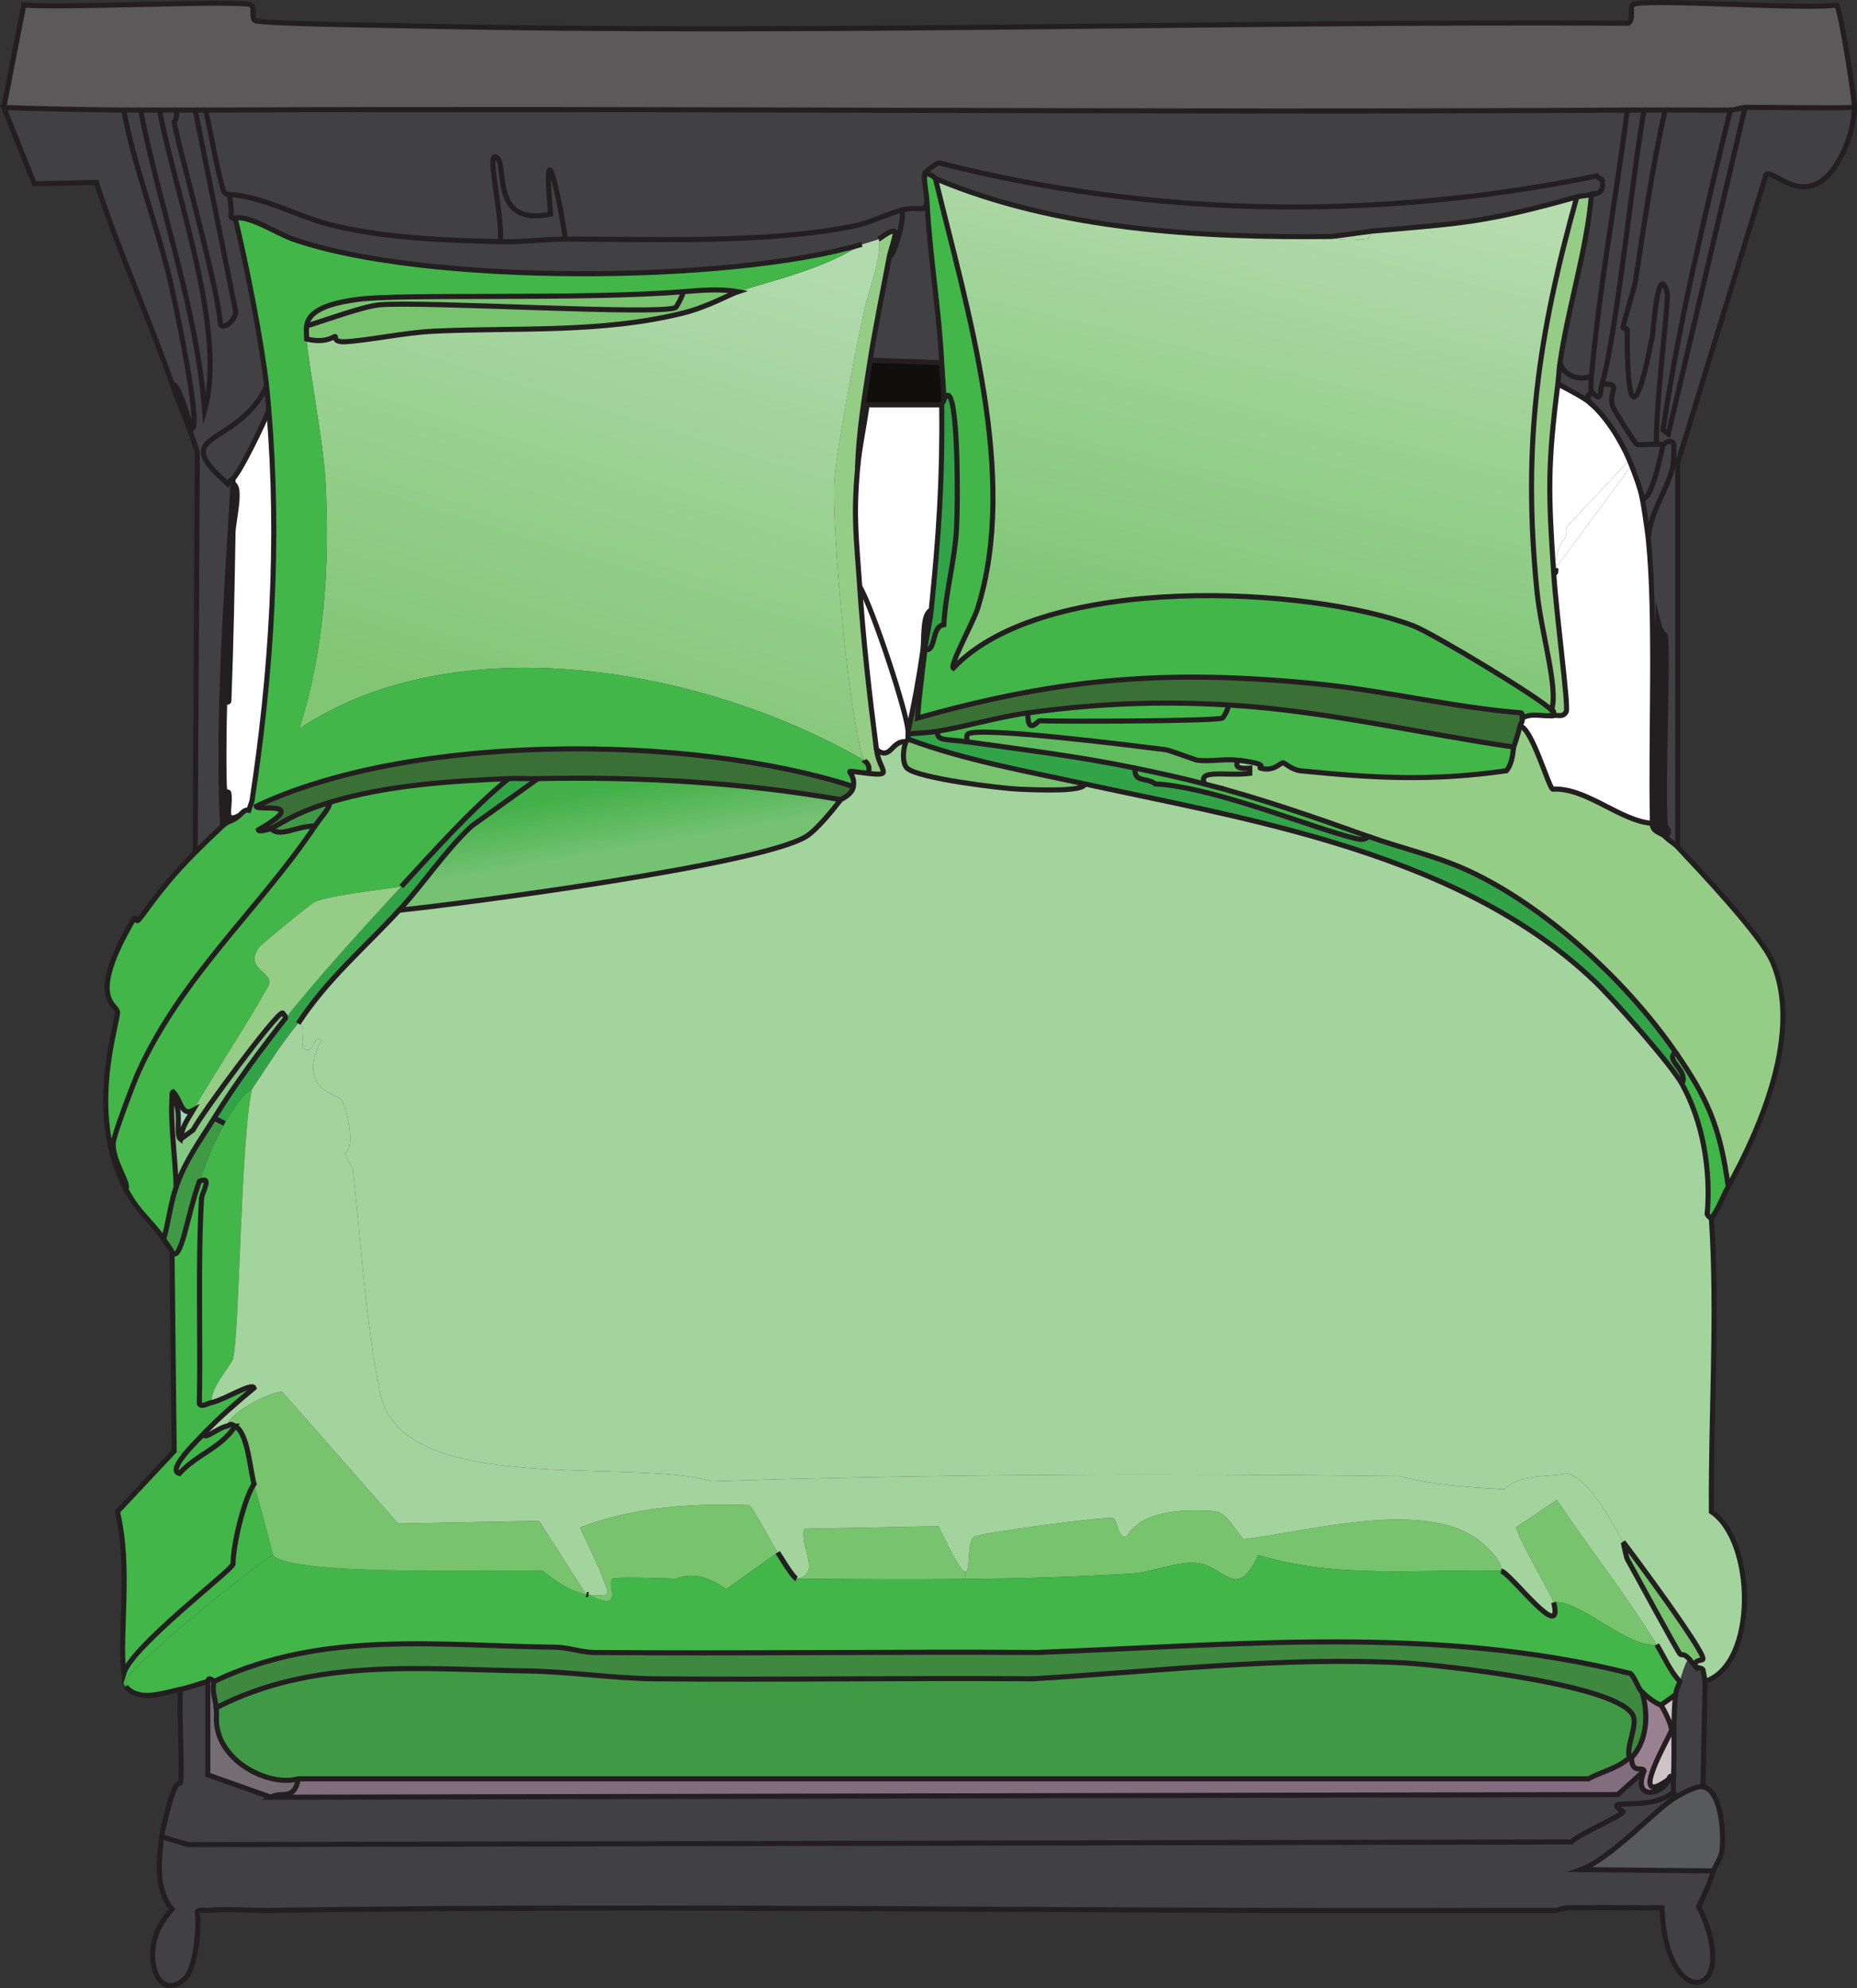 <?xml version="1.0" encoding="UTF-8"?>
<svg id="bed" data-name="bed" xmlns="http://www.w3.org/2000/svg" xmlns:xlink="http://www.w3.org/1999/xlink" viewBox="0 0 365.4 391.15"><rect x="0" y="0" width="365.4" height="391.15" fill="#333333" stroke="none"/>
  <defs>
    <style>
      .uuid-b4582b53-0245-4bd7-97d7-0efd4bd0ff56 {
        fill: url(#uuid-34beac91-eb70-48f2-b378-47d760f9f687);
      }

      .uuid-b4582b53-0245-4bd7-97d7-0efd4bd0ff56, .uuid-3415fdfd-af79-4fdb-8b05-fccae5548525, .uuid-d1931125-b483-4811-a188-290762aed2a8, .uuid-ba27a3a3-9abc-49d1-9261-3449e951ccee, .uuid-dbeb70dc-ea0a-4625-9954-d62312924bcd, .uuid-94e2128e-5c2b-4f17-9939-328217620a17, .uuid-799869fa-0346-4527-bda5-f01e6da4e238, .uuid-26808652-ba71-432f-89a4-646a2923acee, .uuid-ebd4cbce-b151-4f33-b0d2-807d19215697, .uuid-daf2fa05-c696-4bd8-b951-01194938bdff, .uuid-b1eb4cd6-6c18-4fc3-8cce-ef2ad3ddc9c6, .uuid-e6f4bbe9-5077-4f3e-9552-3b7a7432c406, .uuid-2413c7f1-e635-44ad-9254-9ffd56cf112e, .uuid-16427954-4670-4ecb-9dfb-a923a5b3d736, .uuid-5b4106d5-1e64-4d23-8541-e30c53f9a0f1, .uuid-f4ee4297-9ce1-421e-841f-37ac56af4ffc, .uuid-398e5534-26a6-4cf1-be17-105122e0feb2, .uuid-1b5ca111-765a-49f0-9c7a-d83a9577fecd, .uuid-e8d2024a-3652-47f3-9002-05b5fa317d9c, .uuid-d5651036-3956-4dc5-9bc4-786a5f7f3fe9, .uuid-a759e2df-5a37-4baf-bc21-32faaa3fa9bd, .uuid-94fdca8f-7e4b-47d4-8ae8-398606b91efb, .uuid-7e52ab3b-496c-4840-895c-e4a3b762442d, .uuid-96ff9729-a81c-4459-b341-38ced064df7a, .uuid-fcffed14-5fae-495b-94a8-0b6fee8ba577 {
        stroke-width: 0px;
      }

      .uuid-3415fdfd-af79-4fdb-8b05-fccae5548525 {
        fill: url(#uuid-6f8f73cb-081b-4e18-b7e9-e6e497c27ff3);
      }

      .uuid-d1931125-b483-4811-a188-290762aed2a8 {
        fill: url(#uuid-e5a8be61-6904-4aa5-9fe7-56e9a29a7d36);
      }

      .uuid-414de5fc-ce4a-42f6-8183-2dd8c140ce91 {
        fill: none;
        stroke: #231f20;
        stroke-miterlimit: 10;
      }

      .uuid-ba27a3a3-9abc-49d1-9261-3449e951ccee {
        fill: url(#uuid-4ea653c8-bbe8-4fc5-8216-793ce5c7ec9d);
      }

      .uuid-dbeb70dc-ea0a-4625-9954-d62312924bcd {
        fill: #60bc5e;
      }

      .uuid-94e2128e-5c2b-4f17-9939-328217620a17 {
        fill: #78c36e;
      }

      .uuid-799869fa-0346-4527-bda5-f01e6da4e238 {
        fill: #5b595a;
      }

      .uuid-26808652-ba71-432f-89a4-646a2923acee {
        fill: #9a8191;
      }

      .uuid-ebd4cbce-b151-4f33-b0d2-807d19215697 {
        fill: #85c884;
      }

      .uuid-daf2fa05-c696-4bd8-b951-01194938bdff {
        fill: #95cd86;
      }

      .uuid-b1eb4cd6-6c18-4fc3-8cce-ef2ad3ddc9c6 {
        fill: #3a7036;
      }

      .uuid-e6f4bbe9-5077-4f3e-9552-3b7a7432c406 {
        fill: #33a348;
      }

      .uuid-2413c7f1-e635-44ad-9254-9ffd56cf112e {
        fill: #58595b;
      }

      .uuid-16427954-4670-4ecb-9dfb-a923a5b3d736 {
        fill: #3e8840;
      }

      .uuid-5b4106d5-1e64-4d23-8541-e30c53f9a0f1 {
        fill: #42b649;
      }

      .uuid-f4ee4297-9ce1-421e-841f-37ac56af4ffc {
        fill: #100f0e;
      }

      .uuid-398e5534-26a6-4cf1-be17-105122e0feb2 {
        fill: #414042;
      }

      .uuid-1b5ca111-765a-49f0-9c7a-d83a9577fecd {
        fill: #409945;
      }

      .uuid-e8d2024a-3652-47f3-9002-05b5fa317d9c {
        fill: #231f20;
      }

      .uuid-d5651036-3956-4dc5-9bc4-786a5f7f3fe9 {
        fill: #a3d6b9;
      }

      .uuid-a759e2df-5a37-4baf-bc21-32faaa3fa9bd {
        fill: #a4d49e;
      }

      .uuid-94fdca8f-7e4b-47d4-8ae8-398606b91efb {
        fill: #cec4c8;
      }

      .uuid-7e52ab3b-496c-4840-895c-e4a3b762442d {
        fill: #746e72;
      }

      .uuid-96ff9729-a81c-4459-b341-38ced064df7a {
        fill: #826d7f;
      }

      .uuid-fcffed14-5fae-495b-94a8-0b6fee8ba577 {
        fill: #fff;
      }
    </style>
    <linearGradient id="uuid-e5a8be61-6904-4aa5-9fe7-56e9a29a7d36" x1="268.16" y1="583.06" x2="245.63" y2="676.02" gradientTransform="translate(0 -546)" gradientUnits="userSpaceOnUse">
      <stop offset="0" stop-color="#b5dbae"/>
      <stop offset="1" stop-color="#7fc675"/>
    </linearGradient>
    <linearGradient id="uuid-34beac91-eb70-48f2-b378-47d760f9f687" x1="257.52" y1="580.48" x2="234.99" y2="673.44" gradientTransform="translate(0 -546)" gradientUnits="userSpaceOnUse">
      <stop offset="0" stop-color="#b5dbae"/>
      <stop offset="1" stop-color="#7fc675"/>
    </linearGradient>
    <linearGradient id="uuid-6f8f73cb-081b-4e18-b7e9-e6e497c27ff3" x1="119.77" y1="701.38" x2="121.85" y2="713.42" gradientTransform="translate(0 -546)" gradientUnits="userSpaceOnUse">
      <stop offset="0" stop-color="#44b049"/>
      <stop offset="1" stop-color="#75c273"/>
    </linearGradient>
    <linearGradient id="uuid-4ea653c8-bbe8-4fc5-8216-793ce5c7ec9d" x1="134.66" y1="590.92" x2="104.06" y2="690.14" gradientTransform="translate(0 -546)" gradientUnits="userSpaceOnUse">
      <stop offset="0" stop-color="#b2daae"/>
      <stop offset="1" stop-color="#81c674"/>
    </linearGradient>
  </defs>
  <g>
    <path class="uuid-5b4106d5-1e64-4d23-8541-e30c53f9a0f1" d="M24.34,329.25c1.58-5.29,20.85-19.97,21.51-21.49,0-4.08,2.36-13.32,4.14-15.79,1.28,4.65,2.56,9.29,3.73,13.98-4.47,2.58-27.82,21.71-28.97,24.6-.09.22.05.82,0,1.29-1.44-1.66-.36-2.1-.41-2.59h0Z"/>
    <path class="uuid-398e5534-26a6-4cf1-be17-105122e0feb2" d="M38.41,167.69c.13-26.23.27-52.47.41-78.71l1.2-.07c0,1.4,1.34,3.25,4.8,6.28.27-.49.65-.71,1.03-1.03v1.03c-1.28,22.37-3.06,44.9-2.07,67.32-1.76,1.63-3.66,3.46-5.37,5.18Z"/>
    <path class="uuid-398e5534-26a6-4cf1-be17-105122e0feb2" d="M40.02,88.91c0-3.45,8.14-4.12,12.45-12.87.18,1.57.28,3.08.42,4.66-1.01,2.66-5.75,12.4-7.04,13.46-.38.32-.76.54-1.03,1.03-3.46-3.03-4.8-4.88-4.8-6.28h0Z"/>
    <path class="uuid-398e5534-26a6-4cf1-be17-105122e0feb2" d="M40.27,80.7c4.36-15.41-5.66-42.07-8.9-59.04h3.31c.24,1.96-.42,2.21-.41,2.33.11,2.07,8.76,32.85,9.1,39.88.94,1.2,3.62-1.69,2.9-3.11-2.62-13.03-5.24-26.07-7.86-39.1h2.06c1.15,5.06,1.96,10.3,3.31,15.28.47,1.71,1.22,1.2,1.25,1.29.74,2.79.36,4.19.41,4.41.11.45.81.2.83.25,2.13,8.71,5.22,24.29,6.2,33.15-4.31,8.75-12.45,9.42-12.45,12.87l-1.2.07c-1.37-4.64-3.38-8.95-4.97-13.46,1.43.13,2.89,6.12,3.93,8.8,1.97-.46-3.75-26.75-4.34-29.26-2.45-10.47-7.06-22.41-9.1-33.4,1.1,0,2.2-.01,3.31,0,3.91,19.85,10.95,38.55,12.62,59.04Z"/>
    <path class="uuid-799869fa-0346-4527-bda5-f01e6da4e238" d="M361.37.95c.73.49,3.55,18.19,3.52,20.2-7.17.19-14.36-.08-21.52,0-.76,0-2.03.5-2.9.51-4.26.04-8.55-.03-12.82,0-1.38,0-2.76-.01-4.14,0h-3.31c-93.24.56-186.49-.42-279.73,0h-12.82c-1.11-.01-2.21,0-3.31,0-7.87-.08-15.72-.22-23.59-.51C2.06,14.42,3.37,7.68,4.68.95,10.7,1.72,47.29-.06,49.37.95c.81.39.04,2.76.83,3.11,1.44.63,26.53.94,30.62,1.03,79.81,1.74,159.77-.99,239.59-.52,1.15-.81.25-3.12.82-3.62,1.65-1.43,35.21,1.1,40.14,0h0Z"/>
    <path class="uuid-2413c7f1-e635-44ad-9254-9ffd56cf112e" d="M329.72,353.59c1.29-.75,4.14-2.31,5.37-2.07,3.62.7,4.17,9.22,3.73,12.69-.16,1.26-1.41,3.06-1.66,3.88-8.69-.09-17.38-.17-26.07-.26,5.93-2.17,14.89-12.06,18.63-14.24Z"/>
    <path class="uuid-94e2128e-5c2b-4f17-9939-328217620a17" d="M332.61,326.66c-.09-.11-.18-.21-.26-.3.1-.01.19.08.26.3Z"/>
    <path class="uuid-5b4106d5-1e64-4d23-8541-e30c53f9a0f1" d="M330.96,213.26c1.4-2.64-3.55-4.81-1.24-6.21,6.13,8.88,8.74,14.42,10.34,26.41-1.12,2.03-1.92,4.4-3.31,6.21,0-.07-.35.04-.83-.78.78-8.67-.88-18.34-4.96-25.63h0Z"/>
    <path class="uuid-398e5534-26a6-4cf1-be17-105122e0feb2" d="M329.3,352.56c-.09-.84-.04-2.21,0-3.11.26-5.15-.18-11.13.42-16.05.14-1.24.63-1.79.82-2.59.21-.83,1.23-4.37,1.81-4.45.08.09.17.19.26.3.29.35.5.67.83,1.04.49.56,1.41.39,1.65.78.14.77.28,1.55.42,2.33-.14,6.9-.28,13.8-.42,20.71-1.23-.24-4.08,1.32-5.37,2.07.01-.45-.36-.52-.42-1.03Z"/>
    <path class="uuid-398e5534-26a6-4cf1-be17-105122e0feb2" d="M327.23,84.58c3.17-21.29,8.21-42.17,13.24-62.92.87-.01,2.14-.51,2.9-.51-5.03,21.4-10.07,42.8-15.1,64.21l-1.04-.78h0Z"/>
    <path class="uuid-398e5534-26a6-4cf1-be17-105122e0feb2" d="M325.96,84.55c.24-8.16,2.42-25.66,2.1-26.9-1.78-6.78-2.74,7.44-2.9,8.29-3.1,16.51-5.07,16.24-4.96-1.04,0-.38-.84-.14-.83-.52,0-.03,0-.06.01-.09.16-1.16,2.23-7.6,2.47-9.23,1.69-11.19,3.32-22.42,5.8-33.4,4.27-.03,8.56.04,12.82,0-5.03,20.75-10.07,41.63-13.24,62.92l-1.27-.03h0Z"/>
    <path class="uuid-398e5534-26a6-4cf1-be17-105122e0feb2" d="M325.99,87.43c-.06-.71-.07-1.7-.03-2.88l1.27.03,1.04.78c5.03-21.41,10.07-42.81,15.1-64.21,7.16-.08,14.35.19,21.52,0-.04,2.79-.97,6.18-2.07,8.54-6.35,13.58-13.97,3.1-15.31,4.66-5.79,18.9-11.59,37.8-17.38,56.7h-.83c.03-.19.13-3.78,0-3.88-1.08-.85-1.81.28-2.07.26-.66-.05-.97.02-1.24,0h0Z"/>
    <path class="uuid-e8d2024a-3652-47f3-9002-05b5fa317d9c" d="M325.16,162.51c.35-13.46.69-26.92,1.04-40.39.74,2.93,1.42,2.69,1.45,2.85.67,3.61-.55,29.08,0,37.28.03.49,1.44,1.3,0,2.33-.69-.72-2.14-.76-2.49-2.07h0Z"/>
    <path class="uuid-94fdca8f-7e4b-47d4-8ae8-398606b91efb" d="M328.47,349.97c-8.77,6.48.34-8.73.42-9.58.09-.97-1.59-4.3-2.07-4.92.97-.69,1.93-1.38,2.9-2.07-.6,4.92-.16,10.9-.42,16.05-.96-.19-.79.49-.83.52h0Z"/>
    <path class="uuid-398e5534-26a6-4cf1-be17-105122e0feb2" d="M326.2,122.12c-.35,13.47-.69,26.93-1.04,40.39v-.52c-.41-16.58.77-40.25-.82-55.92.23-5.44,4.15-10.08,4.96-15.02h.83v75.61c-.75-.8-1.74-1.28-2.48-2.08,1.44-1.03.03-1.84,0-2.33-.55-8.2.67-33.67,0-37.28-.03-.16-.71.08-1.45-2.85h0Z"/>
    <path class="uuid-26808652-ba71-432f-89a4-646a2923acee" d="M321.03,345.82c3.06-3.22,3.41-8.51,2.06-12.94,2.81,2.58,3.58,2.4,3.73,2.59.48.62,2.16,3.95,2.07,4.92-.08.85-9.19,16.06-.42,9.58-1.32,3.25-7.35,4.32-4.96-1.56-.27-.97-2.43.76-2.48-2.59Z"/>
    <path class="uuid-398e5534-26a6-4cf1-be17-105122e0feb2" d="M324.34,106.07c-.16-1.58-.94-6.89-1.25-8.29,1.48,1.78,3.79-8.02,4.14-10.35.26.02.99-1.11,2.07-.26.13.1.03,3.69,0,3.88-.81,4.94-4.73,9.58-4.96,15.02h0Z"/>
    <path class="uuid-94e2128e-5c2b-4f17-9939-328217620a17" d="M319.37,303.36c1.97,2.53,16.12,21.61,15.72,23.05-.12.45-1.39-.13-1.65,1.29-.33-.37-.54-.69-.83-1.04-.07-.22-.16-.31-.26-.3-1.2-1.31-1.44-.5-1.81-.99-.68-.89-8.41-15.13-10.34-18.64-.23-.41-.75-3.22-.83-3.37h0Z"/>
    <path class="uuid-96ff9729-a81c-4459-b341-38ced064df7a" d="M321.03,345.82c.05,3.35,2.21,1.62,2.48,2.59-1.73,1.55-3.45,3.11-5.17,4.66l-265.04.52c2.02-1.26,4.64.85,5.38-3.62h253.86c2.52-1.4,5.81-2.05,8.07-4.15.09-.08.34.09.42,0Z"/>
    <path class="uuid-16427954-4670-4ecb-9dfb-a923a5b3d736" d="M320.82,329.25c.98.86,1.42,2.84,2.27,3.63,1.35,4.43,1,9.72-2.06,12.94-.08.09-.33-.08-.42,0-.65-2.11,1.44-5.99.83-8.02-1.93-6.38-38.73-10.29-44.9-10.62-24.39-1.28-48.9,1.65-73.24,3.11-24.82-.19-49.66.24-74.48,0-8.37-.08-16.87-1.43-25.24-1.55-20.43-.3-41.8-2.69-61.04,7.25-.2-1.91-.88-3.2-.41-5.18,21.33-10.22,44.81-6.97,67.24-6.73,2.3.02,5.15,1.01,7.45,1.03,29.1.25,58.21-.18,87.31,0,38.87-1.43,78.26-5.5,116.69,4.14h0Z"/>
    <path class="uuid-398e5534-26a6-4cf1-be17-105122e0feb2" d="M325.16,65.94c.16-.85,1.12-15.07,2.9-8.29.32,1.24-1.86,18.74-2.1,26.9-.04,1.18-.03,2.17.03,2.88-1.3-.11-3.47.21-3.93,0-.36-.17-4.63-7.06-4.76-7.51-.88-3.14,2.11-4.38-2.07-4.4.76-2.6,1.54-6.68,2.3-11.51l1.85.28s-.01.06-.01.09c-.01.38.83.14.83.52-.11,17.28,1.86,17.55,4.96,1.04h0Z"/>
    <path class="uuid-398e5534-26a6-4cf1-be17-105122e0feb2" d="M327.65,21.66c-2.48,10.98-4.11,22.21-5.8,33.4-.24,1.63-2.31,8.07-2.47,9.23l-1.85-.28c2.14-13.44,4.25-32.73,5.98-42.35,1.38-.01,2.76,0,4.14,0h0Z"/>
    <path class="uuid-94e2128e-5c2b-4f17-9939-328217620a17" d="M306.34,295.08c6.42,9.59,13.55,18.56,19.65,28.48-5.85.76-15.37-9.11-20.27-8.29-.21-.83-6.55-11.86-7.45-14.76l8.07-5.43Z"/>
    <path class="uuid-398e5534-26a6-4cf1-be17-105122e0feb2" d="M313.16,77.07c.01-.15-.26-.14,0-3.11,1.1-12.44,3.04-24.63,4.87-36.88.76-5.12,1.51-10.25,2.17-15.42h3.31c-1.73,9.62-3.84,28.91-5.98,42.35-.76,4.83-1.54,8.91-2.3,11.51-.52,1.79.11,3.8-2.07,1.55Z"/>
    <path class="uuid-398e5534-26a6-4cf1-be17-105122e0feb2" d="M315.23,35.39c.12.52.14.95.1,1.29-.22,1.63-2,1.5-2.17,1.55-.88.29-2.04.28-2.89.52-18.4,5.13-22.42,5.15-40.35,6.73-.14.02-7.5,1.03-7.86,1.04-25.23.32-53.91-1.19-78-11.39-.11-.05-.43-.76-2.07-1.04.11-.35,2.34-2.04,2.69-2.07,42.51,10.85,86.72,11.37,129.52,2.59.31.68.95.41,1.03.78h0Z"/>
    <path class="uuid-398e5534-26a6-4cf1-be17-105122e0feb2" d="M312.75,79.14c-.7-2.26.36-1.19.41-2.07,2.18,2.25,1.55.24,2.07-1.55,4.18.02,1.19,1.26,2.07,4.4.13.45,4.4,7.34,4.76,7.51.46.21,2.63-.11,3.93,0,.27.02.58-.05,1.24,0-.35,2.33-2.66,12.13-4.14,10.35-.48-2.19-1.28-4.16-2.06-6.21-.15-.39-.25-.64-.42-1.04-1.78-4.16-4.73-8.77-7.86-11.39h0Z"/>
    <path class="uuid-fcffed14-5fae-495b-94a8-0b6fee8ba577" d="M308.2,103.74c4.14-4.4,8.28-8.8,12.41-13.21.17.4.27.65.42,1.04-4.97,6.73-9.93,13.47-14.9,20.2.18-6.12,2.46-4.79,2.07-8.03h0Z"/>
    <path class="uuid-398e5534-26a6-4cf1-be17-105122e0feb2" d="M318.03,37.08c-1.83,12.25-3.77,24.44-4.87,36.88-2.06.98-5.36.25-6.2-2.59,1.62-11.07,5.3-22.3,6.2-33.14.17-.05,1.95.08,2.17-1.55l2.7.4h0Z"/>
    <path class="uuid-398e5534-26a6-4cf1-be17-105122e0feb2" d="M312.75,79.14c-1.21-1.01-4.61-2.72-6.21-3.62.17-1.34.22-2.82.42-4.15.84,2.84,4.14,3.57,6.2,2.59-.26,2.97.01,2.96,0,3.11-.05.88-1.11-.19-.41,2.07h0Z"/>
    <path class="uuid-daf2fa05-c696-4bd8-b951-01194938bdff" d="M310.27,38.75c.85-.24,2.01-.23,2.89-.52-.9,10.84-4.58,22.07-6.2,33.14-.2,1.33-.25,2.81-.42,4.15-2.02,16.1-1.9,21.18-.82,37.28.57,8.54,2.92,25.94,2.48,27.19-.65,1.23-1.6.64-2.48.77.15-1.18-.38-.99-.42-1.03,1.39-4.4-2.06-15.13-2.89-23.56-2.86-28.96.25-50.15,7.86-77.42h0Z"/>
    <path class="uuid-fcffed14-5fae-495b-94a8-0b6fee8ba577" d="M306.54,75.52c1.6.9,5,2.61,6.21,3.62,3.13,2.62,6.08,7.23,7.86,11.39-4.13,4.41-8.27,8.81-12.41,13.21.39,3.24-1.89,1.91-2.07,8.03-.02.57.13,1.07-.41,1.03-1.08-16.1-1.2-21.18.82-37.28h0Z"/>
    <path class="uuid-fcffed14-5fae-495b-94a8-0b6fee8ba577" d="M323.09,97.78c.31,1.4,1.09,6.71,1.25,8.29,1.59,15.67.41,39.34.82,55.92-6.31-.38-13.01-7.11-19.65-6.73-.81-.42-4.11-12.09-6.42-12.42.15-.57.58-.83.42-1.56,1.88-1.12,4.24-.21,6.21-.52.88-.13,1.83.46,2.48-.77.44-1.25-1.91-18.65-2.48-27.19.54.04.39-.46.41-1.03,4.97-6.73,9.93-13.47,14.9-20.2.78,2.05,1.58,4.02,2.06,6.21Z"/>
    <path class="uuid-1b5ca111-765a-49f0-9c7a-d83a9577fecd" d="M321.44,337.8c.61,2.03-1.48,5.91-.83,8.02-2.26,2.1-5.55,2.75-8.07,4.15H58.68c-5.16,1.45-13.84-2.49-15.72-9.06-.64-2.22-.24-3.24-.42-4.92,19.24-9.94,40.61-7.55,61.04-7.25,8.37.12,16.87,1.47,25.24,1.55,24.82.24,49.66-.19,74.48,0,24.34-1.46,48.85-4.39,73.24-3.11,6.17.33,42.97,4.24,44.9,10.62h0Z"/>
    <path class="uuid-94e2128e-5c2b-4f17-9939-328217620a17" d="M244.68,302.84c12.57-1.49,36.2-8.22,46.76.52,1.29,1.07,4.49,4.14,3.93,5.7-16-.41-32.09,1.64-47.79-3.11-4.33,9.34-6.53,2.17-12,1.56-3.75-.42-8.86,1.82-12.83,2.07-10.91.67-21.84.98-32.77,1.09l-.02-1.49c1.11,0,.17-5.87,1.76-6.85,1.23-.76,25.98-4.1,27.31-3.63.9.32.88,3.92,2.48,3.63.75-.14,1.66-5.29,14.07-5.18,5.6.05,4.77.17,9.1,5.69h0Z"/>
    <path class="uuid-d1931125-b483-4811-a188-290762aed2a8" d="M269.92,45.48c-.14.02-.4,1.52-.83,1.56-7.05.6-6.67-.53-7.03-.52.36-.01,7.72-1.02,7.86-1.04Z"/>
    <path class="uuid-e6f4bbe9-5077-4f3e-9552-3b7a7432c406" d="M288.96,171.32c14.54,6.71,30.6,21.02,40.76,35.73-2.31,1.4,2.64,3.57,1.24,6.21-2.23-3.98-13.6-16.79-17.18-20.2-14.05-13.39-32.32-21.52-51.2-27.25l.57-1.84c1.71.52,3.17.92,4.29,1.13.74.14,1.25-.02,1.86-.52,6.5,2.32,13.29,3.8,19.66,6.74Z"/>
    <path class="uuid-b4582b53-0245-4bd7-97d7-0efd4bd0ff56" d="M302.41,116.17c.83,8.43,4.28,19.16,2.89,23.56-2.11-2.35-23.51-15.19-27.1-16.57-20.25-7.76-72.65-10.65-90.62,8.28-.76-.5,3.97-9.14,4.76-11.65,8.21-26.1-2.12-59.19-8.28-84.66,24.09,10.2,52.77,11.71,78,11.39.36-.01-.02,1.12,7.03.52.43-.04.69-1.54.83-1.56,17.93-1.58,21.95-1.6,40.35-6.73-7.61,27.27-10.72,48.46-7.86,77.42h0Z"/>
    <path class="uuid-daf2fa05-c696-4bd8-b951-01194938bdff" d="M247.99,151.12c2.77.77,3.85-1.11,4.55-1.04.18.02,1.81,1.41,3.31,1.56,14.58,1.47,25.78,2.1,40.56,0,1.34-1.6,1.29-4.22,1.44-4.66.51-1.45.86-2.65,1.24-4.14,2.31.33,5.61,12,6.42,12.42,6.64-.38,13.34,6.35,19.65,6.73v.52c.35,1.31,1.8,1.35,2.49,2.07.74.8,1.73,1.28,2.48,2.08,4.27,4.56,16.36,17.31,18.62,22.52,6,13.81-2.31,32.72-8.69,44.28-1.6-11.99-4.21-17.53-10.34-26.41-10.16-14.71-26.22-29.02-40.76-35.73-6.37-2.94-13.16-4.42-19.66-6.74-10.75-3.83-21.32-7.53-32.27-10.35-1.44-3,4.06-1.49,8.89-2.07v-1.04c-1.91.13-3.12,0-2.27-1.55,6.53.79,3.88,1.42,4.34,1.55Z"/>
    <path class="uuid-5b4106d5-1e64-4d23-8541-e30c53f9a0f1" d="M237.03,154.23c10.95,2.82,21.52,6.52,32.27,10.35-.61.5-1.12.66-1.86.52-1.12-.21-2.58-.61-4.29-1.13-9.26-2.81-25.9-9.28-35.85-9.74-1.51-1.33-4.32-.18-3.93-3.11,4.63.96,9.06,1.92,13.66,3.11Z"/>
    <path class="uuid-5b4106d5-1e64-4d23-8541-e30c53f9a0f1" d="M241.58,138.69c.35.61-.93,2.55-1.04,2.59-1.73.63-32.11.7-36,.52-.25,0-2.46,2.97-2.27-1.55,13.52-1.85,25.72-2.35,39.31-1.56Z"/>
    <path class="uuid-94e2128e-5c2b-4f17-9939-328217620a17" d="M178.68,145.42c11.33,4.2,23.13,6.27,34.76,8.81-.05,1.55-8.85,1.22-13.03,1.03-3.52-.16-19.87-2.13-21.94-4.14-1.02-1-.78-3.85-.2-5.18.13-.17.27-.35.41-.52Z"/>
    <path class="uuid-dbeb70dc-ea0a-4625-9954-d62312924bcd" d="M245.92,151.12v1.04c-4.83.58-10.33-.93-8.89,2.07-4.6-1.19-9.03-2.15-13.66-3.11-11.06-2.3-21.99-3.62-33.1-5.18.04-.46-.17-1.33.2-1.55,2.6-1.5,33.32,2.42,38.9,3.11.64.07,5.89,2.03,6.21,2.07,2.63.31,5.44-.32,8.07,0-.85,1.54.36,1.68,2.27,1.55h0Z"/>
    <path class="uuid-5b4106d5-1e64-4d23-8541-e30c53f9a0f1" d="M247.99,151.12c-.46-.13,2.19-.76-4.34-1.55-2.63-.32-5.44.31-8.07,0-.32-.04-5.57-2-6.21-2.07-5.58-.69-36.3-4.61-38.9-3.11-.37.22-.16,1.09-.2,1.55-4.15-.58-5.99-.07-5.8-2.07,5.92-.97,11.87-2.81,17.8-3.62-.19,4.52,2.02,1.54,2.27,1.55,3.89.18,34.27.11,36-.52.11-.04,1.39-1.98,1.04-2.59,18.9,1.1,37.51,5.55,56.27,8.29-.15.44-.1,3.06-1.44,4.66-14.78,2.1-25.98,1.47-40.56,0-1.5-.15-3.13-1.54-3.31-1.56-.7-.07-1.78,1.81-4.55,1.04h0Z"/>
    <path class="uuid-f4ee4297-9ce1-421e-841f-37ac56af4ffc" d="M171.23,70.86c4.69.17,9.38.34,14.07.51.12,2.45.37,4.78.42,7.25,0,.49-.42.55-.42,1.04h-14.69c-.53,4.05-1.5,8.38-1.86,12.43.19-7.17,1.38-14.23,2.48-21.23h0Z"/>
    <path class="uuid-94e2128e-5c2b-4f17-9939-328217620a17" d="M158.2,300.77c8.83-.17,17.65-.34,26.48-.51,3.19,6.75,4.61,8.92,5.28,8.92l.02,1.49c-11.08.12-22.16.04-33.23-.06,5.01-1.08.59-5.9,1.45-9.84Z"/>
    <path class="uuid-e6f4bbe9-5077-4f3e-9552-3b7a7432c406" d="M213.44,154.23c-11.63-2.54-23.43-4.61-34.76-8.81v-1.03c1.89-.16,3.92-.21,5.79-.52-.19,2,1.65,1.49,5.8,2.07,11.11,1.56,22.04,2.88,33.1,5.18-.39,2.93,2.42,1.78,3.93,3.11,9.95.46,26.59,6.93,35.85,9.74l-.57,1.84c-16.75-5.09-33.98-8.28-49.14-11.58h0Z"/>
    <path class="uuid-e6f4bbe9-5077-4f3e-9552-3b7a7432c406" d="M181.99,127.82c.29-2.57.99-5.25,1.24-7.77,1.48-14.52,2.25-25.76,2.07-40.39,0-.49.43-.55.42-1.04,2.77-5.72,2.87,18.94,2.48,25.64-.36,6.14-2.16,12.44-2.48,18.64-2.55.37-1.42,5.41-3.73,4.92h0Z"/>
    <path class="uuid-5b4106d5-1e64-4d23-8541-e30c53f9a0f1" d="M181.99,127.82c2.31.49,1.18-4.55,3.73-4.92.32-6.2,2.12-12.5,2.48-18.64.39-6.7.29-31.36-2.48-25.64-.05-2.47-.3-4.8-.42-7.25-.52-10.55-2.35-21.06-2.89-31.58-.1-1.83-.74-4.68-.42-5.7,1.64.28,1.96.99,2.07,1.04,6.16,25.47,16.49,58.56,8.28,84.66-.79,2.51-5.52,11.15-4.76,11.65,17.97-18.93,70.37-16.04,90.62-8.28,3.59,1.38,24.99,14.22,27.1,16.57.04.04.57-.15.42,1.03-1.97.31-4.33-.6-6.21.52-.04,0,.13-1.01-.21-1.03-13.43-1.09-26.75-4.37-40.14-5.7-28.99-2.87-50.2-1.3-78.62,6.73.33-4.51.95-8.98,1.45-13.46h0Z"/>
    <path class="uuid-398e5534-26a6-4cf1-be17-105122e0feb2" d="M182.41,39.79c-.66,2.3-1.26.59-4.97,1.55-3.06.79-6.24,2.49-9.31,3.11-17.37,3.51-39.11,2.59-56.9,2.59-.93-7.39-4.55-23.62-2.89-4.92-11.57,2.51-8.72-9.11-10.35-10.88-2.74-2.97,1.04,11.05.42,16.31-10.84-.28-21.81-.64-32.49-3.1-7.02-1.62-13.71-5.72-20.89-6.22-.03-.09-.78.42-1.25-1.29-1.35-4.98-2.16-10.22-3.31-15.28,93.24-.42,186.49.56,279.73,0-.66,5.17-1.41,10.3-2.17,15.42l-2.7-.4c.04-.34.02-.77-.1-1.29-.08-.37-.72-.1-1.03-.78-42.8,8.78-87.01,8.26-129.52-2.59-.35.03-2.58,1.72-2.69,2.07-.32,1.02.32,3.87.42,5.7h0Z"/>
    <path class="uuid-398e5534-26a6-4cf1-be17-105122e0feb2" d="M182.41,39.79c.54,10.52,2.37,21.03,2.89,31.58-4.69-.17-9.38-.34-14.07-.51,1.07-6.81,2.47-13.46,3.73-20.2,1.06-.49,3.17-7.8,2.48-9.32,3.71-.96,4.31.75,4.97-1.55Z"/>
    <path class="uuid-b1eb4cd6-6c18-4fc3-8cce-ef2ad3ddc9c6" d="M181.58,128.08c.34-2.39-.15-7.31,1.65-8.03-.25,2.52-.95,5.2-1.24,7.77-.5,4.48-1.12,8.95-1.45,13.46,28.42-8.03,49.63-9.6,78.62-6.73,13.39,1.33,26.71,4.61,40.14,5.7.34.02.17,1.03.21,1.03.16.73-.27.99-.42,1.56-.38,1.49-.73,2.69-1.24,4.14-18.76-2.74-37.37-7.19-56.27-8.29-13.59-.79-25.79-.29-39.31,1.56-5.93.81-11.88,2.65-17.8,3.62-1.87.31-3.9.36-5.79.52v-.52c1.18-5.15,2.14-10.53,2.9-15.79h0Z"/>
    <path class="uuid-fcffed14-5fae-495b-94a8-0b6fee8ba577" d="M181.58,128.08c-.76,5.26-1.72,10.64-2.9,15.79-.17-3.55-6.93-24.16-9.52-28.48-.6-9.15-1.29-13.34-.41-23.3.36-4.05,1.33-8.38,1.86-12.43h14.69c.18,14.63-.59,25.87-2.07,40.39-1.8.72-1.31,5.64-1.65,8.03Z"/>
    <path class="uuid-fcffed14-5fae-495b-94a8-0b6fee8ba577" d="M169.16,115.39c2.59,4.32,9.35,24.93,9.52,28.48v1.55c-.14.17-.28.35-.41.52-2.87-.35-2.92,3.76-5.8,1.56-1.37-10.59-2.6-21.42-3.31-32.11Z"/>
    <path class="uuid-daf2fa05-c696-4bd8-b951-01194938bdff" d="M172.89,47.04c.37-.13,2.88-2.31,3.31-1.3-.21,1.63-.97,3.45-1.24,4.92-1.26,6.74-2.66,13.39-3.73,20.2-1.1,7-2.29,14.06-2.48,21.23-.88,9.96-.19,14.15.41,23.3.71,10.69,1.94,21.52,3.31,32.11.54,4.14,3.51,5.24-1.65,4.66.65-1.8-.78-2.47-.83-2.59-2.97-8.23-6.37-45.2-5.79-55.15.33-5.82,4.29-26.17,5.79-33.14.99-4.59,3.53-10.31,2.9-14.24Z"/>
    <path class="uuid-3415fdfd-af79-4fdb-8b05-fccae5548525" d="M165.44,157.33c-1.64,2.13-4.85,6.05-6.83,7.25-8.95,5.47-65.88,13.03-80.07,14.5,4.85-5.26,9.06-11.74,14.28-16.57,4.35-3.11,8.69-6.21,13.03-9.32,19.93-.41,39.82.69,59.59,4.14Z"/>
    <path class="uuid-94e2128e-5c2b-4f17-9939-328217620a17" d="M147.44,296.11c.64.27,4.66,7.96,5.59,9.32-3.38,2.42-6.76,4.84-10.14,7.25-6.07-4.42-9.37-2.05-9.93-2.07-1.63-.04-11.91-.45-12.42,0-1.29,1.14,2.6,6.92-4.76,3.11.48.07,3.64.42,3.73-.26.19-1.49-4.43-10.77-5.38-12.95,10.79-4.09,22.1-4.81,33.31-4.4h0Z"/>
    <path class="uuid-5b4106d5-1e64-4d23-8541-e30c53f9a0f1" d="M247.58,305.95c15.7,4.75,31.79,2.7,47.79,3.11,1.95.52,12.41,14.63,10.35,6.21,4.9-.82,14.42,9.05,20.27,8.29,1.49,2.42,2.64,5.25,4.55,7.25-.19.8-.68,1.35-.82,2.59-.97.69-1.93,1.38-2.9,2.07-.15-.19-.92-.01-3.73-2.59-.85-.79-1.29-2.77-2.27-3.63-38.43-9.64-77.82-5.57-116.69-4.14-29.1-.18-58.21.25-87.31,0-2.3-.02-5.15-1.01-7.45-1.03-22.43-.24-45.91-3.49-67.24,6.73-1.31-1.13-1.18-.02-1.24,0-1.76.47-3.65,1.21-5.38,1.55-3.41.67-8.06,2.6-10.76-.52.05-.47-.09-1.07,0-1.29,1.15-2.89,24.5-22.02,28.97-24.6,3.43,4.29,45.75,2.79,53.17,3.11,2.42,2.17,5.57,4.06,8.48,4.66.13.03.28-.02.41,0,7.36,3.81,3.47-1.97,4.76-3.11.51-.45,10.79-.04,12.42,0,.56.02,3.86-2.35,9.93,2.07,3.38-2.41,6.76-4.83,10.14-7.25.82,1.22,2.89,4.81,3.72,5.18,11.07.1,22.15.18,33.23.06,10.93-.11,21.86-.42,32.77-1.09,3.97-.25,9.08-2.49,12.83-2.07,5.47.61,7.67,7.78,12-1.56h0Z"/>
    <path class="uuid-94e2128e-5c2b-4f17-9939-328217620a17" d="M106.06,299.22c3.11,4.83,6.21,9.67,9.31,14.5-2.91-.6-6.06-2.49-8.48-4.66-7.42-.32-49.74,1.18-53.17-3.11-1.17-4.69-2.45-9.33-3.73-13.98-.83-3.02-1.21-10.03-3.72-11.39-1.22-.66-.72-.22-1.66,0,.68-3.01,9.51-7.16,10.97-6.73,7.59,8.63,15.17,17.26,22.76,25.89,9.24-.17,18.48-.35,27.72-.52Z"/>
    <path class="uuid-398e5534-26a6-4cf1-be17-105122e0feb2" d="M108.34,42.12c-1.66-18.7,1.96-2.47,2.89,4.92-4.24,0-8.53.63-12.82.51.62-5.26-3.16-19.28-.42-16.31,1.63,1.77-1.22,13.39,10.35,10.88h0Z"/>
    <path class="uuid-94e2128e-5c2b-4f17-9939-328217620a17" d="M134.41,57.39c3.44-.28,7.32-.62,10.75,0-1.39.45-5.86,2.95-10.55,4.15-16.25,4.08-32.81,2.85-49.24,3.62-5.75.27-12.68,1.8-17.38,2.07-2.51.15-1.82-1.04-2.07-1.03-.29,0-1.78,1.4-5.58.51-.03-.78-.09-1.87,0-2.58,3.69-1.13,11.11-3.85,14.27-4.15,8.38-.79,55.17,2.1,58.35.52.13-.07,1.55-2.56,1.45-3.11h0Z"/>
    <path class="uuid-ba27a3a3-9abc-49d1-9261-3449e951ccee" d="M172.89,47.04c.63,3.93-1.91,9.65-2.9,14.24-1.5,6.97-5.46,27.32-5.79,33.14-.58,9.95,2.82,46.92,5.79,55.15-31.37-18.16-80.01-26.86-111.1-6.22,4.9-15.21,6.03-32.1,5.17-48.41-.44-8.39-3.58-24.17-3.72-28.23,3.8.89,5.29-.51,5.58-.51.25,0-.44,1.18,2.07,1.03,4.7-.27,11.63-1.8,17.38-2.07,16.43-.77,32.99.46,49.24-3.62,4.69-1.2,9.16-3.7,10.55-4.15,8.24-2.61,16.76-4.47,24.42-9.32,1.12-.33,2.2-.66,3.31-1.03Z"/>
    <path class="uuid-a759e2df-5a37-4baf-bc21-32faaa3fa9bd" d="M178.27,145.94c-.58,1.33-.82,4.18.2,5.18,2.07,2.01,18.42,3.98,21.94,4.14,4.18.19,12.98.52,13.03-1.03,15.16,3.3,32.39,6.49,49.14,11.58,18.88,5.73,37.15,13.86,51.2,27.25,3.58,3.41,14.95,16.22,17.18,20.2,4.08,7.29,5.74,16.96,4.96,25.63.48.82.83.71.83.78,1.25,19.2-.13,38.53,0,57.74,8.62,5.69,9.12,30.03-1.24,33.4-.14-.78-.28-1.56-.42-2.33-.24-.39-1.16-.22-1.65-.78.26-1.42,1.53-.84,1.65-1.29.4-1.44-13.75-20.52-15.72-23.05-2.9-5.32-7.12-12.6-10.96-13.46-4.03.76-9.2,0-12.42,3.11-6.98-.4-13.8-.79-20.69-2.59-45.1-.54-90.21-.47-135.31,1.03-15.68-4.81-60.93,3.39-65.17-17.34-2.94-14.4-3.73-29.25-5.38-44.02-.03-.3-1.21-2.13-1.66-3.11,2.52-1.23.16-9.87-.82-10.87-.53-.54-8.76-2.14-3.73-11.39-1.27-1.37-1.66,2.58-3.1,1.81-1.57-.84.63-4.71-1.45-5.18,5.67-8.7,13.16-14.99,19.86-22.27,14.19-1.47,71.12-9.03,80.07-14.5,1.98-1.2,5.19-5.12,6.83-7.25.11-.14,2.21-.94,2.48-2.58.57-3.4-3.41-3.31,2.9-2.59,5.16.58,2.19-.52,1.65-4.66,2.88,2.2,2.93-1.91,5.8-1.56h0Z"/>
    <path class="uuid-94e2128e-5c2b-4f17-9939-328217620a17" d="M134.41,57.39c.1.55-1.32,3.04-1.45,3.11-3.18,1.58-49.97-1.31-58.35-.52-3.16.3-10.58,3.02-14.27,4.15.47-3.81,6.71-4.72,9.72-5.18,8.11-1.25,44.18.08,64.35-1.56Z"/>
    <path class="uuid-1b5ca111-765a-49f0-9c7a-d83a9577fecd" d="M53.3,163.03c1.09-.4,4.18-2.94,11.59-5.18-.07,1.29-1.66,2.81-2.9,4.66-3.75,0-6.86,2.35-8.69.52h0Z"/>
    <path class="uuid-b1eb4cd6-6c18-4fc3-8cce-ef2ad3ddc9c6" d="M50.41,158.63c30.61-14.53,85.8-14.19,117.51-3.88-.27,1.64-2.37,2.44-2.48,2.58-19.77-3.45-39.66-4.55-59.59-4.14-1.92.04-3.86-.08-5.79,0-11.5.47-23.97,1.28-35.17,4.66-7.41,2.24-10.5,4.78-11.59,5.18-.5.19-2.41.7-2.48.26,10.4-6.05-.4-3.6-.41-4.66h0Z"/>
    <path class="uuid-5b4106d5-1e64-4d23-8541-e30c53f9a0f1" d="M169.99,149.57c.05.12,1.48.79.83,2.59-6.31-.72-2.33-.81-2.9,2.59-31.71-10.31-86.9-10.65-117.51,3.88l-1.17-.04c.09-.26.17-.49.34-1,3.86-25.26,5.5-51.22,3.31-76.89-.14-1.58-.24-3.09-.42-4.66-.98-8.86-4.07-24.44-6.2-33.15,3-.48,8.05,2.98,11.38,4.15,25.77,9.05,85.72,8.78,111.93,1.03-7.66,4.85-16.18,6.71-24.42,9.32-3.43-.62-7.31-.28-10.75,0-20.17,1.64-56.24.31-64.35,1.56-3.01.46-9.25,1.37-9.72,5.18-.09.71-.03,1.8,0,2.58.14,4.06,3.28,19.84,3.72,28.23.86,16.31-.27,33.2-5.17,48.41,31.09-20.64,79.73-11.94,111.1,6.22h0Z"/>
    <path class="uuid-fcffed14-5fae-495b-94a8-0b6fee8ba577" d="M52.89,80.7c2.19,25.67.55,51.63-3.31,76.89-.17.51-.25.74-.34,1-.07.2-.14.42-.28.82-.81-.21-1.29.53-1.86,1.03-3.35,1.72-1.63-1.59-2.07-4.4-.07-.42-.78-.1-.83-.52-.24-2.08-.13-13.8,0-17.09.01-.39.81-.12.83-.51.43-11.13.63-22.09.82-33.15.05-2.36,1.8-8.98,0-9.58v-1.03c1.29-1.06,6.03-10.8,7.04-13.46Z"/>
    <path class="uuid-398e5534-26a6-4cf1-be17-105122e0feb2" d="M177.44,41.34c.69,1.52-1.42,8.83-2.48,9.32.27-1.47,1.03-3.29,1.24-4.92-.43-1.01-2.94,1.17-3.31,1.3-1.11.37-2.19.7-3.31,1.03-26.21,7.75-86.16,8.02-111.93-1.03-3.33-1.17-8.38-4.63-11.38-4.15-.02-.05-.72.2-.83-.25-.05-.22.33-1.62-.41-4.41,7.18.5,13.87,4.6,20.89,6.22,10.68,2.46,21.65,2.82,32.49,3.1,4.29.12,8.58-.51,12.82-.51,17.79,0,39.53.92,56.9-2.59,3.07-.62,6.25-2.32,9.31-3.11Z"/>
    <path class="uuid-5b4106d5-1e64-4d23-8541-e30c53f9a0f1" d="M23.1,297.41c3.72-3.97,7.44-7.94,11.17-11.91l2.21.46c-1.48,1.8-2.55,3.61-1.18,3.94,3.33-3.73,8.19-4.99,10.97-9.32,2.51,1.36,2.89,8.37,3.72,11.39-1.78,2.47-4.14,11.71-4.14,15.79-.66,1.52-19.93,16.2-21.51,21.49-.89-8.13,1.42-20.74-1.24-31.84Z"/>
    <path class="uuid-398e5534-26a6-4cf1-be17-105122e0feb2" d="M38.41,21.66c2.62,13.03,5.24,26.07,7.86,39.1.72,1.42-1.96,4.31-2.9,3.11-.34-7.03-8.99-37.81-9.1-39.88,0-.12.65-.37.41-2.33,0,0,3.73,0,3.73,0Z"/>
    <path class="uuid-e6f4bbe9-5077-4f3e-9552-3b7a7432c406" d="M105.85,153.19c-4.34,3.11-8.68,6.21-13.03,9.32-5.22,4.83-9.43,11.31-14.28,16.57-6.7,7.28-14.19,13.57-19.86,22.27-3.34,3.97-6.13,8.56-9.1,12.95-.25.36-1.51.12-5.38,6.73-.69-.35-1.38-.69-2.07-1.04,4.21-6.8,9.23-13.56,14.07-19.68,6.25-7.9,15.87-18.44,22.76-25.89,6.86-7.42,13.51-14.95,21.1-21.23,1.93-.08,3.87.04,5.79,0h0Z"/>
    <path class="uuid-5b4106d5-1e64-4d23-8541-e30c53f9a0f1" d="M49.58,214.3c-2.25,10.08-2.41,48.03-3.73,53.07-.29,1.12-4.76,6.07-4.13,8.55-.86.18-2.1,1.03-2.49.26.26-13.42-.32-27.01.42-40.39.05-1.05,2.29-4.61-.42-3.37,1.49-4.09,2.83-7.74,4.97-11.39,3.87-6.61,5.13-6.37,5.38-6.73Z"/>
    <path class="uuid-e8d2024a-3652-47f3-9002-05b5fa317d9c" d="M45.03,156.04c.44,2.81-1.28,6.12,2.07,4.4-1.6,1.41-1.93.8-3.32,2.07-.99-22.42.79-44.95,2.07-67.32,1.8.6.05,7.22,0,9.58-.19,11.06-.39,22.02-.82,33.15-.02.39-.82.12-.83.51-.13,3.29-.24,15.01,0,17.09.05.42.76.1.83.52Z"/>
    <path class="uuid-a759e2df-5a37-4baf-bc21-32faaa3fa9bd" d="M308.41,289.9c3.84.86,8.06,8.14,10.96,13.46.08.15.6,2.96.83,3.37,1.93,3.51,9.66,17.75,10.34,18.64.37.49.61-.32,1.81.99-.58.08-1.6,3.62-1.81,4.45-1.91-2-3.06-4.83-4.55-7.25-6.1-9.92-13.23-18.89-19.65-28.48l-8.07,5.43c.9,2.9,7.24,13.93,7.45,14.76,2.06,8.42-8.4-5.69-10.35-6.21.56-1.56-2.64-4.63-3.93-5.7-10.56-8.74-34.19-2.01-46.76-.52-4.33-5.52-3.5-5.64-9.1-5.69-12.41-.11-13.32,5.04-14.07,5.18-1.6.29-1.58-3.31-2.48-3.63-1.33-.47-26.08,2.87-27.31,3.63-1.59.98-.65,6.85-1.76,6.85-.67,0-2.09-2.17-5.28-8.92-8.83.17-17.65.34-26.48.51-.86,3.94,3.56,8.76-1.45,9.84-.83-.37-2.9-3.96-3.72-5.18-.93-1.36-4.95-9.05-5.59-9.32-11.21-.41-22.52.31-33.31,4.4.95,2.18,5.57,11.46,5.38,12.95-.09.68-3.25.33-3.73.26-.13-.02-.28.03-.41,0-3.1-4.83-6.2-9.67-9.31-14.5-9.24.17-18.48.35-27.72.52-7.59-8.63-15.17-17.26-22.76-25.89-1.46-.43-10.29,3.72-10.97,6.73-2.01.47-4.35,2.82-4.55,1.55,3.1-3.34,6.54-6.21,9.93-9.06-.4-1.15-5.85,2.34-8.27,2.85-.63-2.48,3.84-7.43,4.13-8.55,1.32-5.04,1.48-42.99,3.73-53.07,2.97-4.39,5.76-8.98,9.1-12.95,2.08.47-.12,4.34,1.45,5.18,1.44.77,1.83-3.18,3.1-1.81-5.03,9.25,3.2,10.85,3.73,11.39.98,1,3.34,9.64.82,10.87.45.98,1.63,2.81,1.66,3.11,1.65,14.77,2.44,29.62,5.38,44.02,4.24,20.73,49.49,12.53,65.17,17.34,45.1-1.5,90.21-1.57,135.31-1.03,6.89,1.8,13.71,2.19,20.69,2.59,3.22-3.12,8.39-2.35,12.42-3.11h0Z"/>
    <path class="uuid-7e52ab3b-496c-4840-895c-e4a3b762442d" d="M58.68,349.97c-.74,4.47-3.36,2.36-5.38,3.62-4.13-1.47-8.27-2.93-12.41-4.4v-18.38c.06-.02-.07-1.13,1.24,0-.47,1.98.21,3.27.41,5.18.18,1.68-.22,2.7.42,4.92,1.88,6.57,10.56,10.51,15.72,9.06Z"/>
    <path class="uuid-398e5534-26a6-4cf1-be17-105122e0feb2" d="M322.27,375.34c-1.23-.09-2.49.04-3.73,0-2.33-.08-4.69-.02-7.03,0-.83.01-1.66,0-2.48,0-1.85.01-2.47.52-2.9.52-1.79.01-3.59-.01-5.38,0-2.48.01-4.97-.01-7.45,0-80.11.27-160.31-1.17-240.41,0-3.45.05-8.99-.38-11.59,0-.59.09-2.18-.28-2.48.26.43,3.28-.33,11.25-2.48,13.2-4.08,3.71-6.91-1.01-6.21-6.21.42-3.16,1.88-5.38,3.72-7.51-3.24-3.73-2.58-9.43-2.07-14.24,1.73.52,3.45,1.04,5.18,1.55,90.75-.17,181.51-.35,272.27-.52,1.2-1.43,10.14-5.24,10.14-5.95-4.77-3.15,5.03.32,9.93-3.88.06.51.43.58.42,1.03-3.74,2.18-12.7,12.07-18.63,14.24,8.69.09,17.38.17,26.07.26-.76,2.52-1.8,4.7-2.89,6.99,8.88,18.34-6.57,21.4-7.24.26-1.58-.08-3.19.12-4.76,0h0Z"/>
    <path class="uuid-398e5534-26a6-4cf1-be17-105122e0feb2" d="M318.34,353.07c1.72-1.55,3.44-3.11,5.17-4.66-2.39,5.88,3.64,4.81,4.96,1.56.04-.03-.13-.71.83-.52-.04.9-.09,2.27,0,3.11-4.9,4.2-14.7.73-9.93,3.88,0,.71-8.94,4.52-10.14,5.95-90.76.17-181.52.35-272.27.52-1.73-.51-3.45-1.03-5.18-1.55.08-.75.61-2.67.83-3.63,1.92-8.34,2.8-6.59,2.9-6.99.44-1.68-.32-14.28,0-18.38,1.73-.34,3.62-1.08,5.38-1.55v18.38c4.14,1.47,8.28,2.93,12.41,4.4l265.04-.52h0Z"/>
    <path class="uuid-398e5534-26a6-4cf1-be17-105122e0feb2" d="M40.27,80.7c-1.67-20.49-8.71-39.19-12.62-59.04h3.72c3.24,16.97,13.26,43.63,8.9,59.04Z"/>
    <path class="uuid-5b4106d5-1e64-4d23-8541-e30c53f9a0f1" d="M46.27,280.58c-2.78,4.33-7.64,5.59-10.97,9.32-1.37-.33-.3-2.14,1.18-3.94,1.45-1.77,3.3-3.53,3.58-3.83.2,1.27,2.54-1.08,4.55-1.55.94-.22.44-.66,1.66,0h0Z"/>
    <path class="uuid-5b4106d5-1e64-4d23-8541-e30c53f9a0f1" d="M33.85,246.4c1.8,2.16,2.98-7.37,5.38-13.98,2.71-1.24.47,2.32.42,3.37-.74,13.38-.16,26.97-.42,40.39.39.77,1.63-.08,2.49-.26,2.42-.51,7.87-4,8.27-2.85-3.39,2.85-6.83,5.72-9.93,9.06-.28.3-2.13,2.06-3.58,3.83l-2.21-.46-.42-39.1h0Z"/>
    <path class="uuid-5b4106d5-1e64-4d23-8541-e30c53f9a0f1" d="M37.99,218.44c-2.36,1.27-2.33-2.06-3.93-3.63-.37.18-.16,1.11-.21,1.56-.38,3.64.71,12.78.83,17.09-1.14,3.31-1.51,6.97-2.48,10.35-1.36-2.23-4.63-5.17-6.21-7.77-.42-.69-.86-1.34-1.24-2.07.91-.91-2.6-5.36-2.48-9.06.04-1.38,4.03-11.93,4.96-13.98,8.62-19,23.77-32.03,34.76-48.42,1.24-1.85,2.83-3.37,2.9-4.66,11.2-3.38,23.67-4.19,35.17-4.66-7.59,6.28-14.24,13.81-21.1,21.23-4.06.66-14.16,1.72-17.18,3.11-.6.28-10.32,8.21-10.75,8.8-3.18,4.42,2.87,4.72,1.86,7.51-4.7,8.44-10.07,16.3-14.9,24.6Z"/>
    <path class="uuid-daf2fa05-c696-4bd8-b951-01194938bdff" d="M37.99,218.44c4.83-8.3,10.2-16.16,14.9-24.6,1.01-2.79-5.04-3.09-1.86-7.51.43-.59,10.15-8.52,10.75-8.8,3.02-1.39,13.12-2.45,17.18-3.11-6.89,7.45-16.51,17.99-22.76,25.89.05-.3-.55-1.03-.62-1.03-1.28.04-16.03,19.97-17.59,23.04-.83.61-1.65,1.21-2.48,1.81.43-2.75,1.28-3.63,2.48-5.69Z"/>
    <path class="uuid-d5651036-3956-4dc5-9bc4-786a5f7f3fe9" d="M34.06,214.81c1.6,1.57,1.57,4.9,3.93,3.63-1.2,2.06-2.05,2.94-2.48,5.69-1.14-.85.57-6.85-1.66-7.76.05-.45-.16-1.38.21-1.56Z"/>
    <path class="uuid-1b5ca111-765a-49f0-9c7a-d83a9577fecd" d="M33.85,246.4c-.18-.68-1.21-1.86-1.65-2.59.97-3.38,1.34-7.04,2.48-10.35,1.77-5.14,4.76-9.13,7.45-13.47.69.35,1.38.69,2.07,1.04-2.14,3.65-3.48,7.3-4.97,11.39-2.4,6.61-3.58,16.14-5.38,13.98h0Z"/>
    <path class="uuid-ebd4cbce-b151-4f33-b0d2-807d19215697" d="M34.68,233.46c-.12-4.31-1.21-13.45-.83-17.09,2.23.91.52,6.91,1.66,7.76.83-.6,1.65-1.2,2.48-1.81,1.56-3.07,16.31-23,17.59-23.04.07,0,.67.73.62,1.03-4.84,6.12-9.86,12.88-14.07,19.68-2.69,4.34-5.68,8.33-7.45,13.47Z"/>
    <path class="uuid-398e5534-26a6-4cf1-be17-105122e0feb2" d="M33.44,55.06c.59,2.51,6.31,28.8,4.34,29.26-1.04-2.68-2.5-8.67-3.93-8.8-4.69-13.35-10.51-26.08-14.89-39.62-4.07.09-8.14.17-12.21.26-2-5.01-4-10.01-6-15.01,7.87.29,15.72.43,23.59.51,2.04,10.99,6.65,22.93,9.1,33.4Z"/>
    <path class="uuid-5b4106d5-1e64-4d23-8541-e30c53f9a0f1" d="M24.75,233.97c-8.01-15.34-1.27-33.2-1.65-34.95-.35-1.59-6-2.61,3.31-18.38.31-.12.53.54.62.51.76-.23,3.73-5.81,11.38-13.46,1.71-1.72,3.61-3.55,5.37-5.18,1.39-1.27,1.72-.66,3.32-2.07.57-.5,1.05-1.24,1.86-1.03.14-.4.21-.62.28-.82l1.17.04c.01,1.06,10.81-1.39.41,4.66.07.44,1.98-.07,2.48-.26,1.83,1.83,4.94-.52,8.69-.52-10.99,16.39-26.14,29.42-34.76,48.42-.93,2.05-4.92,12.6-4.96,13.98-.12,3.7,3.39,8.15,2.48,9.06h0Z"/>
  </g>
  <g>
    <path class="uuid-414de5fc-ce4a-42f6-8183-2dd8c140ce91" d="M178.68,143.87c-.17-3.55-6.93-24.16-9.52-28.48"/>
    <path class="uuid-414de5fc-ce4a-42f6-8183-2dd8c140ce91" d="M306.13,111.77c-.02.57.13,1.07-.41,1.03"/>
    <path class="uuid-414de5fc-ce4a-42f6-8183-2dd8c140ce91" d="M45.85,95.19c1.8.6.05,7.22,0,9.58-.19,11.06-.39,22.02-.82,33.15-.02.39-.82.12-.83.51-.13,3.29-.24,15.01,0,17.09.05.42.76.1.83.52.44,2.81-1.28,6.12,2.07,4.4"/>
    <path class="uuid-414de5fc-ce4a-42f6-8183-2dd8c140ce91" d="M337.16,368.09c-.76,2.52-1.8,4.7-2.89,6.99,8.88,18.34-6.57,21.4-7.24.26-1.58-.08-3.19.12-4.76,0-1.23-.09-2.49.04-3.73,0-2.33-.08-4.69-.02-7.03,0-.83.01-1.66,0-2.48,0-1.85.01-2.47.52-2.9.52-1.79.01-3.59-.01-5.38,0-2.48.01-4.97-.01-7.45,0-80.11.27-160.31-1.17-240.41,0-3.45.05-8.99-.38-11.59,0-.59.09-2.18-.28-2.48.26.43,3.28-.33,11.25-2.48,13.2-4.08,3.71-6.91-1.01-6.21-6.21.42-3.16,1.88-5.38,3.72-7.51-3.24-3.73-2.58-9.43-2.07-14.24"/>
    <path class="uuid-414de5fc-ce4a-42f6-8183-2dd8c140ce91" d="M335.09,351.52c3.62.7,4.17,9.22,3.73,12.69-.16,1.26-1.41,3.06-1.66,3.88-8.69-.09-17.38-.17-26.07-.26,5.93-2.17,14.89-12.06,18.63-14.24"/>
    <path class="uuid-414de5fc-ce4a-42f6-8183-2dd8c140ce91" d="M329.3,349.45c.26-5.15-.18-11.13.42-16.05"/>
    <path class="uuid-414de5fc-ce4a-42f6-8183-2dd8c140ce91" d="M335.51,330.81c-.14,6.9-.28,13.8-.42,20.71-1.23-.24-4.08,1.32-5.37,2.07.01-.45-.36-.52-.42-1.03"/>
    <path class="uuid-414de5fc-ce4a-42f6-8183-2dd8c140ce91" d="M328.47,349.97s-.13-.71.83-.52c-.04.9-.09,2.27,0,3.11-4.9,4.2-14.7.73-9.93,3.88,0,.71-8.94,4.52-10.14,5.95-90.76.17-181.52.35-272.27.52-1.73-.51-3.45-1.03-5.18-1.55.08-.75.61-2.67.83-3.63,1.92-8.34,2.8-6.59,2.9-6.99.44-1.68-.32-14.28,0-18.38"/>
    <path class="uuid-414de5fc-ce4a-42f6-8183-2dd8c140ce91" d="M40.89,330.81v18.38c4.14,1.47,8.28,2.93,12.41,4.4"/>
    <path class="uuid-414de5fc-ce4a-42f6-8183-2dd8c140ce91" d="M325.16,161.99c-.41-16.58.77-40.25-.82-55.92"/>
    <path class="uuid-414de5fc-ce4a-42f6-8183-2dd8c140ce91" d="M330.13,91.05v75.61"/>
    <path class="uuid-414de5fc-ce4a-42f6-8183-2dd8c140ce91" d="M325.16,162.51c.35-13.46.69-26.92,1.04-40.39.74,2.93,1.42,2.69,1.45,2.85.67,3.61-.55,29.08,0,37.28.03.49,1.44,1.3,0,2.33"/>
    <path class="uuid-414de5fc-ce4a-42f6-8183-2dd8c140ce91" d="M329.3,91.05c-.81,4.94-4.73,9.58-4.96,15.02-.16-1.58-.94-6.89-1.25-8.29"/>
    <path class="uuid-414de5fc-ce4a-42f6-8183-2dd8c140ce91" d="M323.51,348.41c-1.73,1.55-3.45,3.11-5.17,4.66l-265.04.52c2.02-1.26,4.64.85,5.38-3.62"/>
    <path class="uuid-414de5fc-ce4a-42f6-8183-2dd8c140ce91" d="M326.82,335.47c.48.62,2.16,3.95,2.07,4.92-.08.85-9.19,16.06-.42,9.58-1.32,3.25-7.35,4.32-4.96-1.56-.27-.97-2.43.76-2.48-2.59"/>
    <path class="uuid-414de5fc-ce4a-42f6-8183-2dd8c140ce91" d="M185.3,79.66h-14.69c-.53,4.05-1.5,8.38-1.86,12.43"/>
    <path class="uuid-414de5fc-ce4a-42f6-8183-2dd8c140ce91" d="M.75,21.15C2.06,14.42,3.37,7.68,4.68.95,10.7,1.72,47.29-.06,49.37.95c.81.39.04,2.76.83,3.11,1.44.63,26.53.94,30.62,1.03,79.81,1.74,159.77-.99,239.59-.52,1.15-.81.25-3.12.82-3.62,1.65-1.43,35.21,1.1,40.14,0,.73.49,3.55,18.19,3.52,20.2"/>
    <path class="uuid-414de5fc-ce4a-42f6-8183-2dd8c140ce91" d="M327.65,21.66c4.27-.03,8.56.04,12.82,0"/>
    <path class="uuid-414de5fc-ce4a-42f6-8183-2dd8c140ce91" d="M343.37,21.15c7.16-.08,14.35.19,21.52,0-.04,2.79-.97,6.18-2.07,8.54-6.35,13.58-13.97,3.1-15.31,4.66-5.79,18.9-11.59,37.8-17.38,56.7h-.83c.03-.19.13-3.78,0-3.88-1.08-.85-1.81.28-2.07.26"/>
    <path class="uuid-414de5fc-ce4a-42f6-8183-2dd8c140ce91" d="M24.34,21.66c1.1,0,2.2-.01,3.31,0"/>
    <path class="uuid-414de5fc-ce4a-42f6-8183-2dd8c140ce91" d="M38.41,167.69c.13-26.23.27-52.47.41-78.71-1.37-4.64-3.38-8.95-4.97-13.46"/>
    <path class="uuid-414de5fc-ce4a-42f6-8183-2dd8c140ce91" d="M45.85,94.16v1.03c-1.28,22.37-3.06,44.9-2.07,67.32"/>
    <path class="uuid-414de5fc-ce4a-42f6-8183-2dd8c140ce91" d="M38.41,21.66h2.06"/>
    <path class="uuid-414de5fc-ce4a-42f6-8183-2dd8c140ce91" d="M31.37,21.66h3.31"/>
    <path class="uuid-414de5fc-ce4a-42f6-8183-2dd8c140ce91" d="M24.34,21.66c2.04,10.99,6.65,22.93,9.1,33.4.59,2.51,6.31,28.8,4.34,29.26-1.04-2.68-2.5-8.67-3.93-8.8-4.69-13.35-10.51-26.08-14.89-39.62-4.07.09-8.14.17-12.21.26-2-5.01-4-10.01-6-15.01,7.87.29,15.72.43,23.59.51Z"/>
    <path class="uuid-414de5fc-ce4a-42f6-8183-2dd8c140ce91" d="M45.03,38.23c-.03-.09-.78.42-1.25-1.29-1.35-4.98-2.16-10.22-3.31-15.28,93.24-.42,186.49.56,279.73,0"/>
    <path class="uuid-414de5fc-ce4a-42f6-8183-2dd8c140ce91" d="M323.51,21.66c1.38-.01,2.76,0,4.14,0-2.48,10.98-4.11,22.21-5.8,33.4-.24,1.63-2.31,8.07-2.47,9.23-.01.03-.01.06-.01.09-.01.38.83.14.83.52-.11,17.28,1.86,17.55,4.96,1.04.16-.85,1.12-15.07,2.9-8.29.32,1.24-1.86,18.74-2.1,26.9-.04,1.18-.03,2.17.03,2.88"/>
    <path class="uuid-414de5fc-ce4a-42f6-8183-2dd8c140ce91" d="M31.37,21.66c3.24,16.97,13.26,43.63,8.9,59.04-1.67-20.49-8.71-39.19-12.62-59.04,1.23,0,2.48,0,3.72,0Z"/>
    <path class="uuid-414de5fc-ce4a-42f6-8183-2dd8c140ce91" d="M313.16,73.96c1.1-12.44,3.04-24.63,4.87-36.88.76-5.12,1.51-10.25,2.17-15.42h3.31c-1.73,9.62-3.84,28.91-5.98,42.35-.76,4.83-1.54,8.91-2.3,11.51"/>
    <path class="uuid-414de5fc-ce4a-42f6-8183-2dd8c140ce91" d="M343.37,21.15c-5.03,21.4-10.07,42.8-15.1,64.21l-1.04-.78c3.17-21.29,8.21-42.17,13.24-62.92.87-.01,2.14-.51,2.9-.51h0Z"/>
    <path class="uuid-414de5fc-ce4a-42f6-8183-2dd8c140ce91" d="M38.41,21.66c2.62,13.03,5.24,26.07,7.86,39.1.72,1.42-1.96,4.31-2.9,3.11-.34-7.03-8.99-37.81-9.1-39.88,0-.12.65-.37.41-2.33,0,0,3.73,0,3.73,0Z"/>
    <path class="uuid-414de5fc-ce4a-42f6-8183-2dd8c140ce91" d="M313.16,77.07c2.18,2.25,1.55.24,2.07-1.55,4.18.02,1.19,1.26,2.07,4.4.13.45,4.4,7.34,4.76,7.51.46.21,2.63-.11,3.93,0,.27.02.58-.05,1.24,0-.35,2.33-2.66,12.13-4.14,10.35-.48-2.19-1.28-4.16-2.06-6.21-.15-.39-.25-.64-.42-1.04-1.78-4.16-4.73-8.77-7.86-11.39"/>
    <path class="uuid-414de5fc-ce4a-42f6-8183-2dd8c140ce91" d="M52.89,80.7c-1.01,2.66-5.75,12.4-7.04,13.46-.38.32-.76.54-1.03,1.03-3.46-3.03-4.8-4.88-4.8-6.28,0-3.45,8.14-4.12,12.45-12.87"/>
    <path class="uuid-414de5fc-ce4a-42f6-8183-2dd8c140ce91" d="M177.44,41.34c3.71-.96,4.31.75,4.97-1.55"/>
    <path class="uuid-414de5fc-ce4a-42f6-8183-2dd8c140ce91" d="M185.3,71.37c-4.69-.17-9.38-.34-14.07-.51"/>
    <path class="uuid-414de5fc-ce4a-42f6-8183-2dd8c140ce91" d="M181.99,34.09c.11-.35,2.34-2.04,2.69-2.07,42.51,10.85,86.72,11.37,129.52,2.59.31.68.95.41,1.03.78.12.52.14.95.1,1.29-.22,1.63-2,1.5-2.17,1.55"/>
    <path class="uuid-414de5fc-ce4a-42f6-8183-2dd8c140ce91" d="M98.41,47.55c.62-5.26-3.16-19.28-.42-16.31,1.63,1.77-1.22,13.39,10.35,10.88-1.66-18.7,1.96-2.47,2.89,4.92"/>
    <path class="uuid-414de5fc-ce4a-42f6-8183-2dd8c140ce91" d="M306.96,71.37c.84,2.84,4.14,3.57,6.2,2.59-.26,2.97.01,2.96,0,3.11-.05.88-1.11-.19-.41,2.07-1.21-1.01-4.61-2.72-6.21-3.62"/>
    <path class="uuid-414de5fc-ce4a-42f6-8183-2dd8c140ce91" d="M24.75,233.97c-8.01-15.34-1.27-33.2-1.65-34.95-.35-1.59-6-2.61,3.31-18.38.31-.12.53.54.62.51.76-.23,3.73-5.81,11.38-13.46,1.71-1.72,3.61-3.55,5.37-5.18,1.39-1.27,1.72-.66,3.32-2.07.57-.5,1.05-1.24,1.86-1.03.14-.4.21-.62.28-.82.09-.26.17-.49.34-1,3.86-25.26,5.5-51.22,3.31-76.89-.14-1.58-.24-3.09-.42-4.66-.98-8.86-4.07-24.44-6.2-33.15"/>
    <path class="uuid-414de5fc-ce4a-42f6-8183-2dd8c140ce91" d="M53.3,163.03c-.5.19-2.41.7-2.48.26,10.4-6.05-.4-3.6-.41-4.66,30.61-14.53,85.8-14.19,117.51-3.88"/>
    <path class="uuid-414de5fc-ce4a-42f6-8183-2dd8c140ce91" d="M169.58,48.07c-26.21,7.75-86.16,8.02-111.93-1.03-3.33-1.17-8.38-4.63-11.38-4.15-.02-.05-.72.2-.83-.25-.05-.22.33-1.62-.41-4.41,7.18.5,13.87,4.6,20.89,6.22,10.68,2.46,21.65,2.82,32.49,3.1,4.29.12,8.58-.51,12.82-.51,17.79,0,39.53.92,56.9-2.59,3.07-.62,6.25-2.32,9.31-3.11.69,1.52-1.42,8.83-2.48,9.32"/>
    <path class="uuid-414de5fc-ce4a-42f6-8183-2dd8c140ce91" d="M172.89,47.04c.37-.13,2.88-2.31,3.31-1.3-.21,1.63-.97,3.45-1.24,4.92-1.26,6.74-2.66,13.39-3.73,20.2-1.1,7-2.29,14.06-2.48,21.23-.88,9.96-.19,14.15.41,23.3.71,10.69,1.94,21.52,3.31,32.11"/>
    <path class="uuid-414de5fc-ce4a-42f6-8183-2dd8c140ce91" d="M170.82,152.16c.65-1.8-.78-2.47-.83-2.59"/>
    <path class="uuid-414de5fc-ce4a-42f6-8183-2dd8c140ce91" d="M134.41,57.39c3.44-.28,7.32-.62,10.75,0-1.39.45-5.86,2.95-10.55,4.15-16.25,4.08-32.81,2.85-49.24,3.62-5.75.27-12.68,1.8-17.38,2.07-2.51.15-1.82-1.04-2.07-1.03-.29,0-1.78,1.4-5.58.51-.03-.78-.09-1.87,0-2.58"/>
    <path class="uuid-414de5fc-ce4a-42f6-8183-2dd8c140ce91" d="M60.34,64.13c.47-3.81,6.71-4.72,9.72-5.18,8.11-1.25,44.18.08,64.35-1.56.1.55-1.32,3.04-1.45,3.11-3.18,1.58-49.97-1.31-58.35-.52-3.16.3-10.58,3.02-14.27,4.15Z"/>
    <path class="uuid-414de5fc-ce4a-42f6-8183-2dd8c140ce91" d="M64.89,157.85c11.2-3.38,23.67-4.19,35.17-4.66"/>
    <path class="uuid-414de5fc-ce4a-42f6-8183-2dd8c140ce91" d="M32.2,243.81c-1.36-2.23-4.63-5.17-6.21-7.77-.42-.69-.86-1.34-1.24-2.07.91-.91-2.6-5.36-2.48-9.06.04-1.38,4.03-11.93,4.96-13.98,8.62-19,23.77-32.03,34.76-48.42"/>
    <path class="uuid-414de5fc-ce4a-42f6-8183-2dd8c140ce91" d="M78.96,174.42c6.86-7.42,13.51-14.95,21.1-21.23,1.93-.08,3.87.04,5.79,0"/>
    <path class="uuid-414de5fc-ce4a-42f6-8183-2dd8c140ce91" d="M64.89,157.85c-.07,1.29-1.66,2.81-2.9,4.66-3.75,0-6.86,2.35-8.69.52,1.09-.4,4.18-2.94,11.59-5.18h0Z"/>
    <path class="uuid-414de5fc-ce4a-42f6-8183-2dd8c140ce91" d="M42.13,219.99c.69.35,1.38.69,2.07,1.04"/>
    <path class="uuid-414de5fc-ce4a-42f6-8183-2dd8c140ce91" d="M33.85,246.4c-.18-.68-1.21-1.86-1.65-2.59.97-3.38,1.34-7.04,2.48-10.35"/>
    <path class="uuid-414de5fc-ce4a-42f6-8183-2dd8c140ce91" d="M35.51,224.13c.83-.6,1.65-1.2,2.48-1.81,1.56-3.07,16.31-23,17.59-23.04.07,0,.67.73.62,1.03-4.84,6.12-9.86,12.88-14.07,19.68-2.69,4.34-5.68,8.33-7.45,13.47-.12-4.31-1.21-13.45-.83-17.09"/>
    <path class="uuid-414de5fc-ce4a-42f6-8183-2dd8c140ce91" d="M37.99,218.44c-1.2,2.06-2.05,2.94-2.48,5.69-1.14-.85.57-6.85-1.66-7.76.05-.45-.16-1.38.21-1.56,1.6,1.57,1.57,4.9,3.93,3.63Z"/>
    <path class="uuid-414de5fc-ce4a-42f6-8183-2dd8c140ce91" d="M299.09,142.84c2.31.33,5.61,12,6.42,12.42,6.64-.38,13.34,6.35,19.65,6.73v.52c.35,1.31,1.8,1.35,2.49,2.07.74.8,1.73,1.28,2.48,2.08,4.27,4.56,16.36,17.31,18.62,22.52,6,13.81-2.31,32.72-8.69,44.28"/>
    <path class="uuid-414de5fc-ce4a-42f6-8183-2dd8c140ce91" d="M329.72,207.05c6.13,8.88,8.74,14.42,10.34,26.41-1.12,2.03-1.92,4.4-3.31,6.21"/>
    <path class="uuid-414de5fc-ce4a-42f6-8183-2dd8c140ce91" d="M178.68,145.42v-1.03"/>
    <path class="uuid-414de5fc-ce4a-42f6-8183-2dd8c140ce91" d="M269.3,164.58c6.5,2.32,13.29,3.8,19.66,6.74,14.54,6.71,30.6,21.02,40.76,35.73-2.31,1.4,2.64,3.57,1.24,6.21"/>
    <path class="uuid-414de5fc-ce4a-42f6-8183-2dd8c140ce91" d="M190.27,145.94c-4.15-.58-5.99-.07-5.8-2.07"/>
    <path class="uuid-414de5fc-ce4a-42f6-8183-2dd8c140ce91" d="M297.85,146.98c-.15.44-.1,3.06-1.44,4.66-14.78,2.1-25.98,1.47-40.56,0-1.5-.15-3.13-1.54-3.31-1.56-.7-.07-1.78,1.81-4.55,1.04-.46-.13,2.19-.76-4.34-1.55"/>
    <path class="uuid-414de5fc-ce4a-42f6-8183-2dd8c140ce91" d="M223.37,151.12c-11.06-2.3-21.99-3.62-33.1-5.18.04-.46-.17-1.33.2-1.55,2.6-1.5,33.32,2.42,38.9,3.11.64.07,5.89,2.03,6.21,2.07,2.63.31,5.44-.32,8.07,0-.85,1.54.36,1.68,2.27,1.55v1.04c-4.83.58-10.33-.93-8.89,2.07"/>
    <path class="uuid-414de5fc-ce4a-42f6-8183-2dd8c140ce91" d="M237.03,154.23c10.95,2.82,21.52,6.52,32.27,10.35-.61.5-1.12.66-1.86.52-1.12-.21-2.58-.61-4.29-1.13-9.26-2.81-25.9-9.28-35.85-9.74-1.51-1.33-4.32-.18-3.93-3.11,4.63.96,9.06,1.92,13.66,3.11Z"/>
    <path class="uuid-414de5fc-ce4a-42f6-8183-2dd8c140ce91" d="M241.58,138.69c.35.61-.93,2.55-1.04,2.59-1.73.63-32.11.7-36,.52-.25,0-2.46,2.97-2.27-1.55"/>
    <path class="uuid-414de5fc-ce4a-42f6-8183-2dd8c140ce91" d="M165.44,157.33c.11-.14,2.21-.94,2.48-2.58.57-3.4-3.41-3.31,2.9-2.59,5.16.58,2.19-.52,1.65-4.66,2.88,2.2,2.93-1.91,5.8-1.56"/>
    <path class="uuid-414de5fc-ce4a-42f6-8183-2dd8c140ce91" d="M58.68,201.35c5.67-8.7,13.16-14.99,19.86-22.27"/>
    <path class="uuid-414de5fc-ce4a-42f6-8183-2dd8c140ce91" d="M213.44,154.23c15.16,3.3,32.39,6.49,49.14,11.58,18.88,5.73,37.15,13.86,51.2,27.25,3.58,3.41,14.95,16.22,17.18,20.2,4.08,7.29,5.74,16.96,4.96,25.63.48.82.83.71.83.78,1.25,19.2-.13,38.53,0,57.74,8.62,5.69,9.12,30.03-1.24,33.4-.14-.78-.28-1.56-.42-2.33-.24-.39-1.16-.22-1.65-.78"/>
    <path class="uuid-414de5fc-ce4a-42f6-8183-2dd8c140ce91" d="M165.44,157.33c-1.64,2.13-4.85,6.05-6.83,7.25-8.95,5.47-65.88,13.03-80.07,14.5,4.85-5.26,9.06-11.74,14.28-16.57,4.35-3.11,8.69-6.21,13.03-9.32,19.93-.41,39.82.69,59.59,4.14Z"/>
    <path class="uuid-414de5fc-ce4a-42f6-8183-2dd8c140ce91" d="M213.44,154.23c-.05,1.55-8.85,1.22-13.03,1.03-3.52-.16-19.87-2.13-21.94-4.14-1.02-1-.78-3.85-.2-5.18.13-.17.27-.35.41-.52,11.33,4.2,23.13,6.27,34.76,8.81Z"/>
    <path class="uuid-414de5fc-ce4a-42f6-8183-2dd8c140ce91" d="M333.44,327.7c-.33-.37-.54-.69-.83-1.04-.09-.11-.18-.21-.26-.3-1.2-1.31-1.44-.5-1.81-.99-.68-.89-8.41-15.13-10.34-18.64-.23-.41-.75-3.22-.83-3.37,1.97,2.53,16.12,21.61,15.72,23.05-.12.45-1.39-.13-1.65,1.29h0Z"/>
    <path class="uuid-414de5fc-ce4a-42f6-8183-2dd8c140ce91" d="M153.03,305.43c.82,1.22,2.89,4.81,3.72,5.18"/>
    <path class="uuid-414de5fc-ce4a-42f6-8183-2dd8c140ce91" d="M115.37,313.72c.13.03.28-.02.41,0"/>
    <path class="uuid-414de5fc-ce4a-42f6-8183-2dd8c140ce91" d="M42.13,330.81c-1.31-1.13-1.18-.02-1.24,0-1.76.47-3.65,1.21-5.38,1.55-3.41.67-8.06,2.6-10.76-.52"/>
    <path class="uuid-414de5fc-ce4a-42f6-8183-2dd8c140ce91" d="M325.99,323.56c1.49,2.42,2.64,5.25,4.55,7.25-.19.8-.68,1.35-.82,2.59-.97.69-1.93,1.38-2.9,2.07-.15-.19-.92-.01-3.73-2.59"/>
    <path class="uuid-414de5fc-ce4a-42f6-8183-2dd8c140ce91" d="M295.37,309.06c1.95.52,12.41,14.63,10.35,6.21"/>
    <path class="uuid-414de5fc-ce4a-42f6-8183-2dd8c140ce91" d="M46.27,280.58c2.51,1.36,2.89,8.37,3.72,11.39-1.78,2.47-4.14,11.71-4.14,15.79-.66,1.52-19.93,16.2-21.51,21.49-.89-8.13,1.42-20.74-1.24-31.84,3.72-3.97,7.44-7.94,11.17-11.91l-.42-39.1c1.8,2.16,2.98-7.37,5.38-13.98,2.71-1.24.47,2.32.42,3.37-.74,13.38-.16,26.97-.42,40.39.39.77,1.63-.08,2.49-.26,2.42-.51,7.87-4,8.27-2.85-3.39,2.85-6.83,5.72-9.93,9.06"/>
    <path class="uuid-414de5fc-ce4a-42f6-8183-2dd8c140ce91" d="M46.27,280.58c-2.78,4.33-7.64,5.59-10.97,9.32-1.37-.33-.3-2.14,1.18-3.94,1.45-1.77,3.3-3.53,3.58-3.83.2,1.27,2.54-1.08,4.55-1.55.94-.22.44-.66,1.66,0h0Z"/>
    <path class="uuid-414de5fc-ce4a-42f6-8183-2dd8c140ce91" d="M42.54,335.99c-.2-1.91-.88-3.2-.41-5.18,21.33-10.22,44.81-6.97,67.24-6.73,2.3.02,5.15,1.01,7.45,1.03,29.1.25,58.21-.18,87.31,0,38.87-1.43,78.26-5.5,116.69,4.14.98.86,1.42,2.84,2.27,3.63,1.35,4.43,1,9.72-2.06,12.94-.08.09-.33-.08-.42,0"/>
    <path class="uuid-414de5fc-ce4a-42f6-8183-2dd8c140ce91" d="M320.61,345.82c-2.26,2.1-5.55,2.75-8.07,4.15H58.68c-5.16,1.45-13.84-2.49-15.72-9.06-.64-2.22-.24-3.24-.42-4.92,19.24-9.94,40.61-7.55,61.04-7.25,8.37.12,16.87,1.47,25.24,1.55,24.82.24,49.66-.19,74.48,0,24.34-1.46,48.85-4.39,73.24-3.11,6.17.33,42.97,4.24,44.9,10.62.61,2.03-1.48,5.91-.83,8.02h0Z"/>
    <path class="uuid-414de5fc-ce4a-42f6-8183-2dd8c140ce91" d="M299.51,141.28c.16.73-.27.99-.42,1.56-.38,1.49-.73,2.69-1.24,4.14-18.76-2.74-37.37-7.19-56.27-8.29-13.59-.79-25.79-.29-39.31,1.56-5.93.81-11.88,2.65-17.8,3.62-1.87.31-3.9.36-5.79.52v-.52c1.18-5.15,2.14-10.53,2.9-15.79.34-2.39-.15-7.31,1.65-8.03"/>
    <path class="uuid-414de5fc-ce4a-42f6-8183-2dd8c140ce91" d="M185.72,78.62c-.05-2.47-.3-4.8-.42-7.25-.52-10.55-2.35-21.06-2.89-31.58-.1-1.83-.74-4.68-.42-5.7,1.64.28,1.96.99,2.07,1.04"/>
    <path class="uuid-414de5fc-ce4a-42f6-8183-2dd8c140ce91" d="M305.72,140.76c-1.97.31-4.33-.6-6.21.52-.04,0,.13-1.01-.21-1.03-13.43-1.09-26.75-4.37-40.14-5.7-28.99-2.87-50.2-1.3-78.62,6.73.33-4.51.95-8.98,1.45-13.46"/>
    <path class="uuid-414de5fc-ce4a-42f6-8183-2dd8c140ce91" d="M310.27,38.75c.85-.24,2.01-.23,2.89-.52-.9,10.84-4.58,22.07-6.2,33.14-.2,1.33-.25,2.81-.42,4.15-2.02,16.1-1.9,21.18-.82,37.28.57,8.54,2.92,25.94,2.48,27.19-.65,1.23-1.6.64-2.48.77.15-1.18-.38-.99-.42-1.03"/>
    <path class="uuid-414de5fc-ce4a-42f6-8183-2dd8c140ce91" d="M181.99,127.82c.29-2.57.99-5.25,1.24-7.77,1.48-14.52,2.25-25.76,2.07-40.39,0-.49.43-.55.42-1.04,2.77-5.72,2.87,18.94,2.48,25.64-.36,6.14-2.16,12.44-2.48,18.64-2.55.37-1.42,5.41-3.73,4.92h0Z"/>
    <path class="uuid-414de5fc-ce4a-42f6-8183-2dd8c140ce91" d="M310.27,38.75c-7.61,27.27-10.72,48.46-7.86,77.42.83,8.43,4.28,19.16,2.89,23.56-2.11-2.35-23.51-15.19-27.1-16.57-20.25-7.76-72.65-10.65-90.62,8.28-.76-.5,3.97-9.14,4.76-11.65,8.21-26.1-2.12-59.19-8.28-84.66,24.09,10.2,52.77,11.71,78,11.39.36-.01,7.72-1.02,7.86-1.04,17.93-1.58,21.95-1.6,40.35-6.73h0Z"/>
  </g>
</svg>
